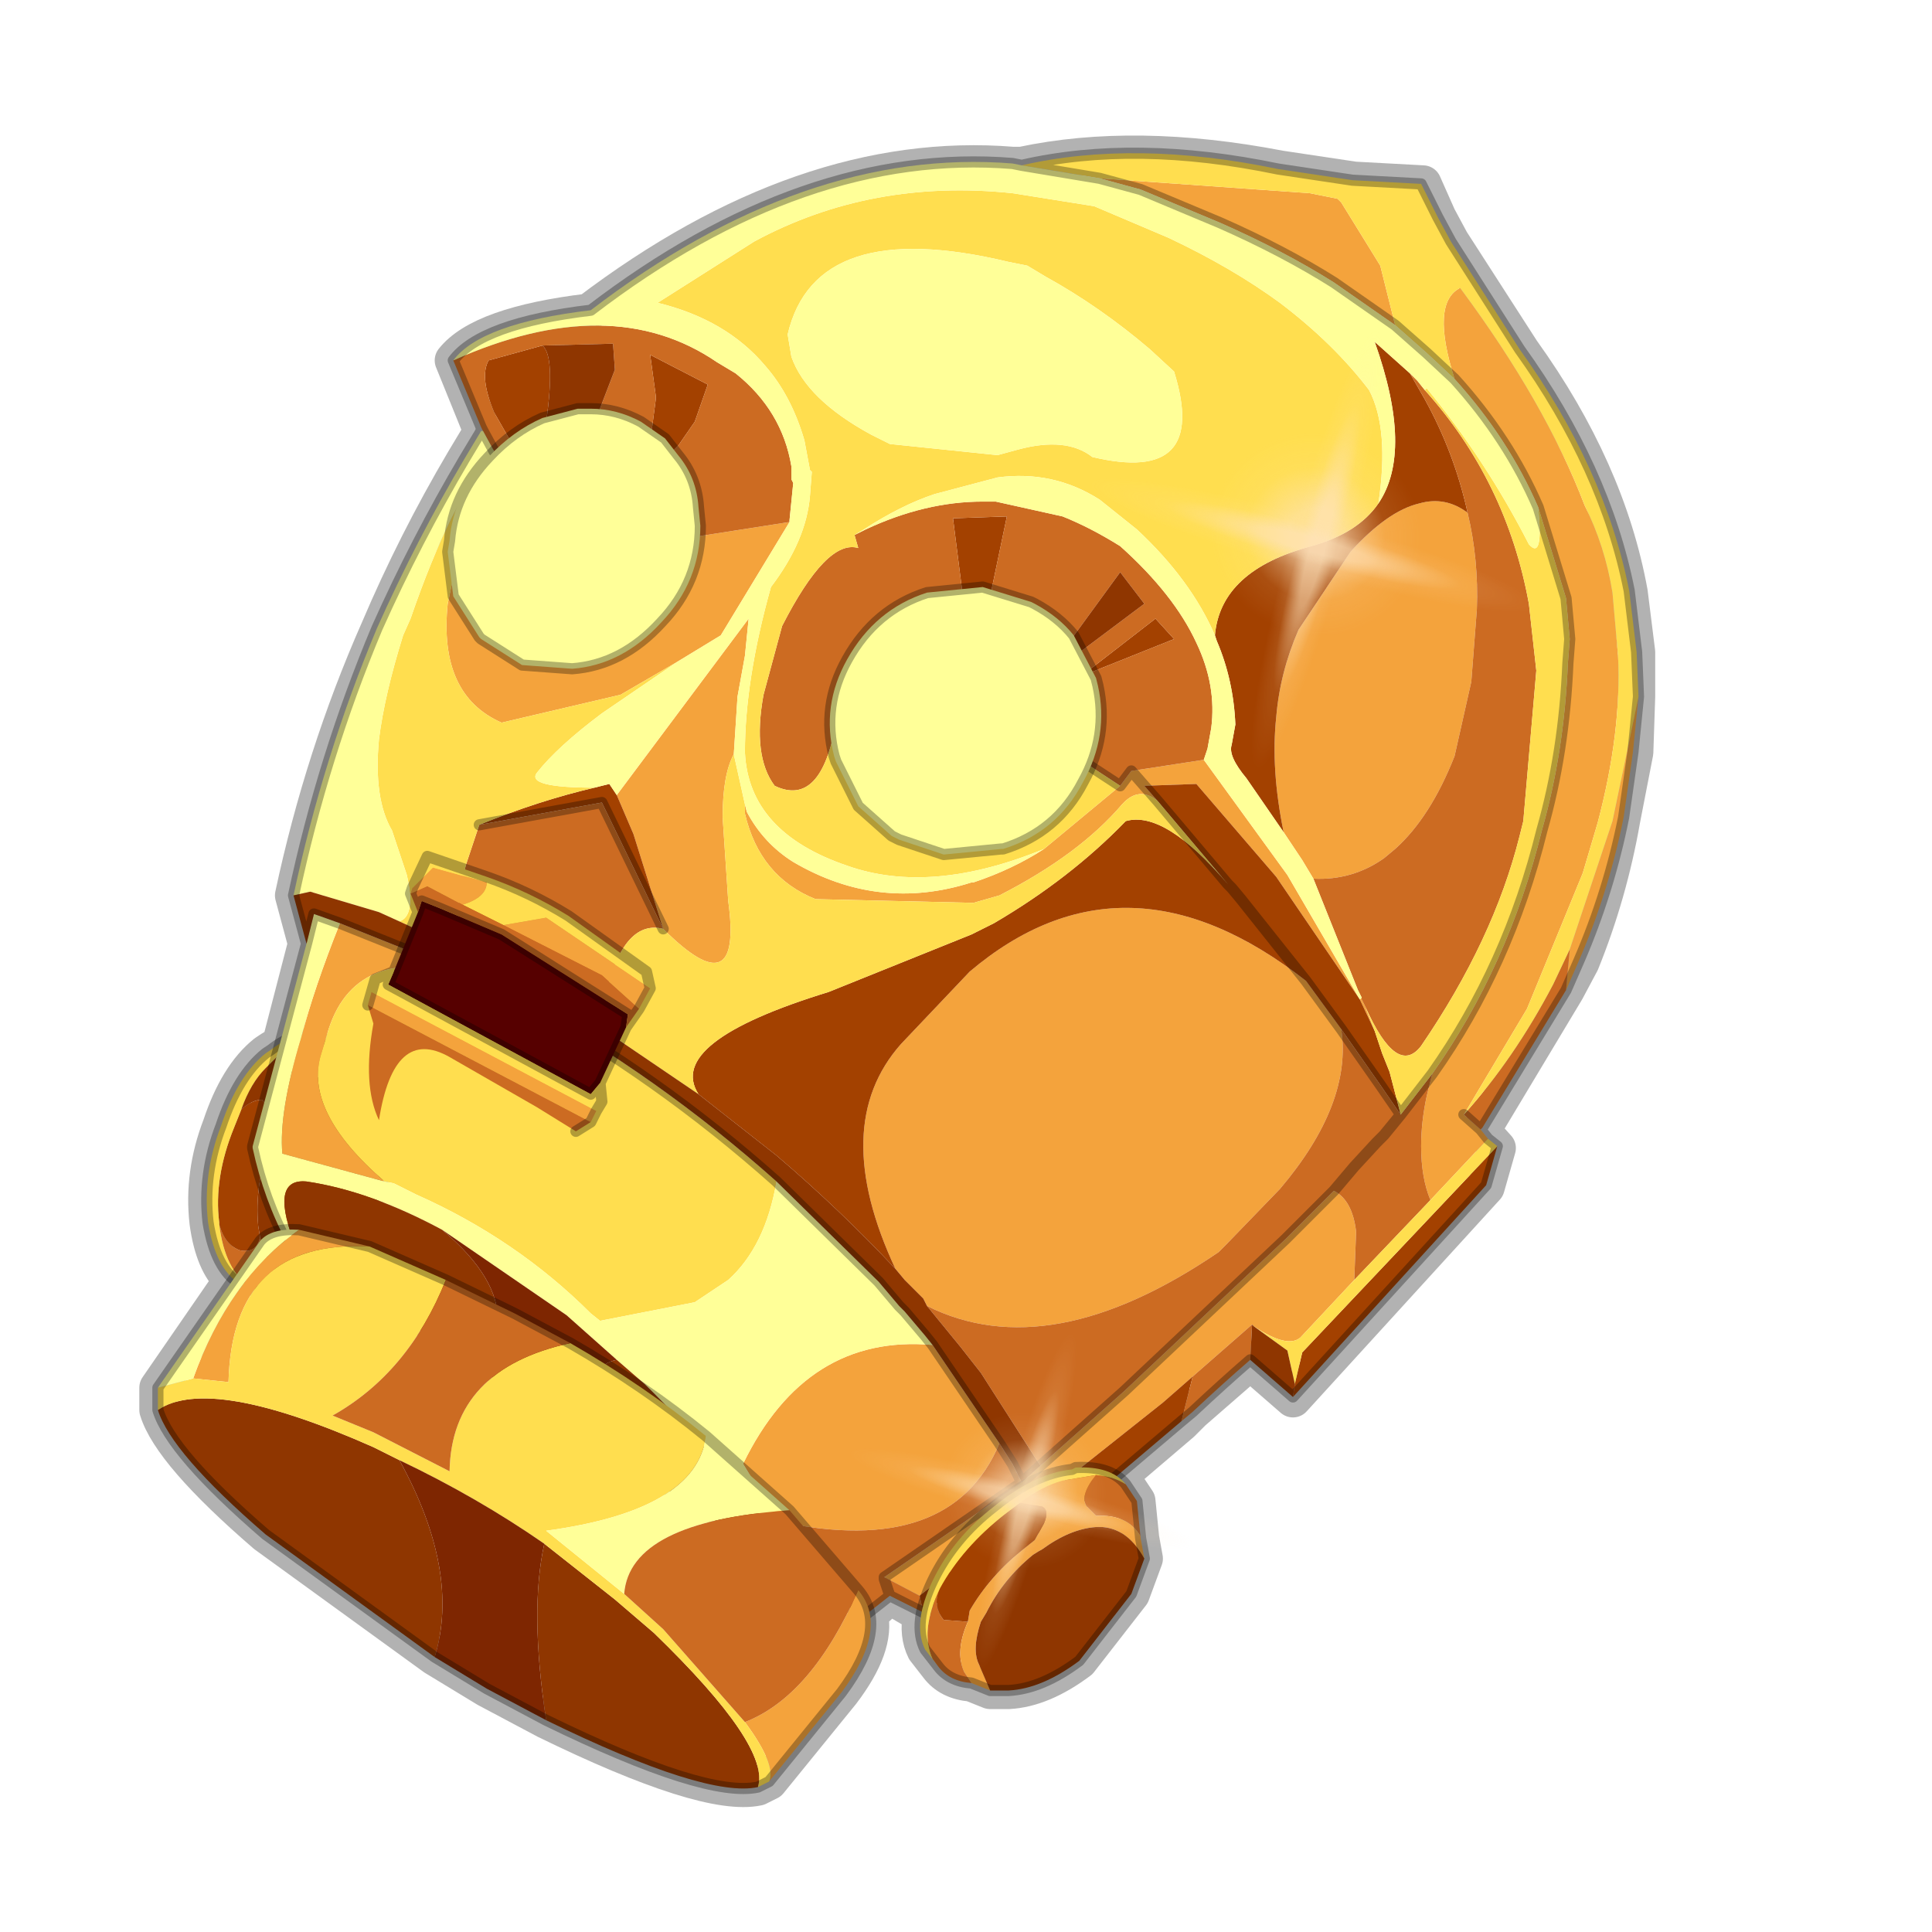 <?xml version="1.0" encoding="UTF-8" standalone="no"?>
<svg xmlns:xlink="http://www.w3.org/1999/xlink" height="52.0px" width="52.0px" xmlns="http://www.w3.org/2000/svg">
  <g transform="matrix(1.0, 0.0, 0.0, 1.0, 0.0, 0.0)">
    <use height="56.0" transform="matrix(1.0, 0.0, 0.0, 1.0, -2.0, -2.0)" width="56.0" xlink:href="#shape0"/>
    <use height="0.0" transform="matrix(0.036, 0.015, -0.025, 0.039, 26.15, 19.2)" width="0.0" xlink:href="#sprite0"/>
    <use height="0.0" transform="matrix(0.036, 0.015, -0.018, 0.042, 15.6, 14.2)" width="0.0" xlink:href="#sprite0"/>
    <use height="16.55" transform="matrix(1.0, 0.0, 0.0, 1.0, 3.45, 32.35)" width="28.1" xlink:href="#shape1"/>
    <use height="0.0" transform="matrix(0.145, 0.039, -0.134, 0.253, 28.3, 25.2)" width="0.0" xlink:href="#sprite0"/>
    <use height="81.5" transform="matrix(0.151, 0.041, -0.04, 0.148, 30.8, 7.05)" width="81.5" xlink:href="#sprite1"/>
    <use height="81.5" transform="matrix(0.117, 0.031, -0.031, 0.114, 24.0, 34.5)" width="81.5" xlink:href="#sprite1"/>
  </g>
  <defs>
    <g id="shape0" transform="matrix(1.0, 0.0, 0.0, 1.0, 2.0, 2.0)">
      <path d="M52.0 0.0 L52.0 52.0 0.0 52.0 0.0 0.0 52.0 0.0" fill="#795fa9" fill-opacity="0.0" fill-rule="evenodd" stroke="none"/>
      <path d="M34.45 4.55 Q30.55 3.8 27.5 4.45 L27.25 4.45 Q21.65 4.0 15.85 8.4 12.95 8.75 12.2 9.7 L12.95 11.55 13.0 11.65 12.95 11.65 12.5 12.4 Q11.2 14.6 10.2 16.95 8.7 20.35 7.9 24.1 L8.25 25.4 7.55 28.1 7.3 28.25 7.15 28.35 Q6.4 28.95 5.95 30.3 5.45 31.6 5.6 32.9 5.75 34.0 6.25 34.45 L4.25 37.35 4.25 37.95 Q4.6 39.1 7.15 41.3 L11.7 44.6 13.1 45.45 14.7 46.3 Q19.0 48.4 20.4 48.1 L20.7 47.95 22.65 45.55 Q23.6 44.3 23.4 43.45 L23.95 42.95 24.8 43.45 Q24.7 44.0 24.9 44.4 L25.25 44.85 Q25.55 45.25 26.15 45.3 L26.65 45.5 27.15 45.5 Q28.05 45.45 29.05 44.7 L30.45 42.9 30.8 41.95 30.7 41.4 30.6 40.4 30.3 39.95 30.1 39.75 31.8 38.3 32.1 38.0 33.65 36.65 34.8 37.65 40.0 31.95 40.3 30.9 39.85 30.4 39.9 30.4 42.15 26.65 42.55 25.9 Q43.3 24.05 43.65 22.05 L44.0 20.25 44.05 18.75 44.05 17.55 43.85 15.95 Q43.25 12.65 40.95 9.45 L39.05 6.5 38.7 5.85 38.3 4.95 36.45 4.85 34.45 4.55 Z" fill="none" stroke="#000000" stroke-linecap="round" stroke-linejoin="round" stroke-opacity="0.302" stroke-width="1.0"/>
      <path d="M9.8 28.9 L9.7 28.9 8.4 29.0 8.35 29.05 8.35 29.0 8.1 29.0 Q7.7 28.85 7.8 28.15 8.25 27.9 8.6 27.9 L9.1 28.1 Q9.55 28.35 9.8 28.9 M7.0 33.3 Q7.2 34.15 7.65 34.45 L8.0 34.65 7.0 34.75 6.75 34.65 Q6.05 34.2 5.9 32.95 6.05 33.5 6.45 33.65 6.9 33.75 7.0 33.3" fill="#cc6b22" fill-rule="evenodd" stroke="none"/>
      <path d="M6.5 29.85 Q6.8 29.6 7.05 29.6 L7.35 29.95 7.35 30.5 7.25 30.8 Q6.85 31.9 6.95 33.0 L7.0 33.3 Q6.9 33.75 6.45 33.65 6.05 33.5 5.9 32.95 L5.9 32.9 Q5.75 31.7 6.3 30.35 L6.5 29.85" fill="#a34100" fill-rule="evenodd" stroke="none"/>
      <path d="M8.6 27.9 Q8.25 27.9 7.8 28.15 L7.6 28.3 7.15 28.75 Q6.75 29.15 6.5 29.85 L6.3 30.35 Q5.75 31.7 5.9 32.9 L5.9 32.95 Q6.05 34.2 6.75 34.65 L7.0 34.75 Q6.7 34.75 6.45 34.55 5.8 34.15 5.6 32.9 5.45 31.6 5.95 30.3 6.4 28.95 7.15 28.35 L7.3 28.25 Q8.0 27.7 8.6 27.9" fill="#ffde4f" fill-rule="evenodd" stroke="none"/>
      <path d="M7.8 28.15 Q7.7 28.85 8.1 29.0 L8.35 29.0 8.35 29.05 8.4 29.0 9.7 28.9 9.8 28.9 10.05 29.3 10.35 30.3 Q10.5 31.35 10.1 32.6 9.7 33.7 8.95 34.25 L8.55 34.5 8.0 34.65 7.65 34.45 Q7.2 34.15 7.0 33.3 L6.95 33.0 Q6.85 31.9 7.25 30.8 L7.35 30.5 7.35 29.95 7.05 29.6 Q6.8 29.6 6.5 29.85 6.75 29.15 7.15 28.75 L7.6 28.3 7.8 28.15" fill="#8f3600" fill-rule="evenodd" stroke="none"/>
      <path d="M9.8 28.9 Q9.55 28.35 9.1 28.1 L8.6 27.9 Q8.0 27.7 7.3 28.25 L7.15 28.35 Q6.4 28.95 5.95 30.3 5.45 31.6 5.6 32.9 5.8 34.15 6.45 34.55 6.7 34.75 7.0 34.75 L8.0 34.65 8.55 34.5 8.95 34.25 Q9.7 33.7 10.1 32.6 10.5 31.35 10.35 30.3 L10.05 29.3 9.8 28.9 Z" fill="none" stroke="#000000" stroke-linecap="round" stroke-linejoin="round" stroke-opacity="0.302" stroke-width="0.3"/>
      <path d="M29.6 4.8 L35.25 5.2 36.0 5.35 36.1 5.45 37.15 7.15 37.55 8.75 35.9 7.6 Q34.55 6.75 32.85 6.0 L30.7 5.1 29.6 4.8 M39.15 10.2 Q38.5 8.15 39.3 7.75 41.6 10.85 42.65 13.6 43.2 14.7 43.4 15.95 L43.55 17.65 Q43.65 19.7 43.0 22.15 L42.6 23.5 41.1 27.15 39.4 30.0 39.85 30.4 40.05 30.65 38.5 32.3 Q38.25 31.7 38.25 30.85 38.25 30.2 38.4 29.5 L38.55 28.9 Q40.6 26.0 41.5 22.35 42.1 20.25 42.2 17.85 L42.25 17.2 42.15 16.1 41.4 13.65 Q40.6 11.8 39.15 10.2 M42.25 25.55 L43.4 22.1 44.1 18.75 43.95 20.25 43.7 22.0 Q43.3 24.0 42.5 25.85 L42.15 26.65 42.25 25.55 M32.4 20.45 L34.65 23.55 36.6 26.9 36.65 26.85 36.65 26.9 36.75 27.1 37.0 27.75 36.6 26.9 34.35 23.6 32.2 21.1 30.8 21.15 31.15 21.55 Q30.65 21.15 30.2 21.65 29.05 23.0 26.9 24.1 L26.2 24.3 21.95 24.2 Q20.45 23.6 20.05 21.9 L20.05 21.65 20.1 21.85 Q20.55 22.7 21.35 23.2 23.65 24.55 26.15 23.75 L26.2 23.75 Q27.25 23.4 28.1 22.85 L30.15 21.15 30.45 20.75 32.4 20.45 M35.35 23.65 L35.05 23.15 34.55 22.4 Q34.2 20.7 34.35 19.3 34.45 18.1 34.95 16.95 L36.35 14.85 Q37.35 13.75 38.2 13.55 38.9 13.35 39.5 13.8 39.8 15.05 39.75 16.4 L39.6 18.35 39.15 20.35 Q38.5 22.0 37.55 22.85 L37.25 23.1 Q36.4 23.7 35.35 23.65 M18.25 17.8 L16.7 18.7 13.5 19.45 Q11.8 18.7 12.05 16.25 L12.45 14.35 13.3 12.15 18.05 14.55 21.25 14.05 19.4 17.1 18.25 17.8 M16.6 21.4 L20.15 16.65 20.05 17.65 19.85 18.75 19.75 20.3 Q19.45 20.85 19.45 22.0 L19.6 24.25 Q20.0 27.15 17.85 25.0 L17.05 22.45 16.6 21.4 M30.45 20.75 L30.8 21.15 30.45 20.75 M25.1 36.2 L26.9 38.85 Q25.6 41.95 20.95 40.95 L20.0 39.4 Q21.7 35.9 25.1 36.2 M27.5 39.9 L28.0 39.45 30.25 37.45 34.6 33.35 35.9 32.05 Q36.4 32.3 36.5 33.15 L36.45 34.45 35.0 36.0 Q34.65 36.3 33.75 35.7 L33.7 35.65 32.1 37.05 31.3 37.75 24.75 42.95 23.8 42.45 27.5 39.9 M24.95 35.15 L24.85 34.95 24.35 34.45 24.1 34.15 Q22.3 30.3 24.25 28.1 L26.1 26.15 Q30.3 22.6 35.15 26.4 L36.1 27.7 Q36.4 29.7 34.45 32.0 L33.0 33.5 32.8 33.7 Q28.25 36.8 24.95 35.15 M9.15 24.85 L12.65 26.25 Q9.5 25.35 8.8 27.85 L8.65 28.35 Q8.15 29.9 10.35 31.8 L7.6 31.05 Q7.5 29.95 8.1 27.95 8.45 26.6 9.15 24.85" fill="#f4a33c" fill-rule="evenodd" stroke="none"/>
      <path d="M37.1 13.55 Q38.05 12.15 37.0 9.2 L37.95 10.05 38.35 10.75 Q39.15 12.2 39.5 13.8 38.9 13.35 38.2 13.55 37.35 13.75 36.35 14.85 L34.95 16.95 Q34.45 18.1 34.35 19.3 34.2 20.7 34.55 22.4 L33.55 20.95 Q33.05 20.35 33.15 20.05 L33.25 19.5 Q33.2 18.3 32.75 17.25 L32.7 17.1 Q32.85 15.35 35.3 14.7 36.55 14.35 37.1 13.55 M27.1 13.9 L26.65 16.05 26.55 16.35 26.1 17.5 25.65 13.95 27.1 13.9 M31.1 16.65 L31.6 17.2 29.1 18.2 31.1 16.65 M12.9 22.2 Q14.5 21.55 16.0 21.2 L16.4 21.1 16.6 21.4 17.05 22.45 17.85 25.0 16.2 21.6 12.9 22.2 M18.25 12.0 L17.25 13.0 17.5 11.9 17.65 10.75 17.65 10.65 17.5 9.55 19.05 10.35 18.7 11.35 18.25 12.0 M14.65 11.75 L13.7 11.8 13.3 11.1 Q12.9 10.15 13.15 9.7 L14.6 9.3 Q14.95 9.6 14.7 11.35 L14.65 11.7 14.65 11.75 M31.15 21.55 L30.8 21.15 32.2 21.1 34.35 23.6 36.6 26.9 37.0 27.75 37.15 28.2 37.2 28.35 37.4 28.85 37.7 30.0 37.15 29.2 36.1 27.7 35.15 26.4 33.4 24.2 33.15 23.9 33.05 23.8 31.15 21.55 M18.8 29.45 Q17.9 28.05 22.3 26.7 L26.15 25.15 26.75 24.85 Q28.8 23.65 30.3 22.1 31.35 21.8 33.05 23.8 L33.15 23.9 33.4 24.2 35.15 26.4 Q30.3 22.6 26.1 26.15 L24.25 28.1 Q22.3 30.3 24.1 34.15 22.6 32.55 20.9 31.1 L18.8 29.45 M40.3 30.85 L40.0 31.9 34.8 37.6 34.85 37.25 35.05 36.4 40.3 30.85 M31.8 38.25 L29.5 40.2 24.85 43.4 24.75 42.95 31.3 37.75 32.1 37.05 31.8 38.25" fill="#a34100" fill-rule="evenodd" stroke="none"/>
      <path d="M39.4 30.0 Q40.75 28.5 41.8 26.5 L42.25 25.55 42.15 26.65 39.9 30.35 39.85 30.4 39.4 30.0 M37.95 10.05 L38.15 10.25 38.35 10.5 Q40.55 12.95 41.15 16.25 L41.35 18.05 41.0 22.1 40.9 22.5 Q40.2 25.3 38.25 28.15 37.6 29.0 36.75 27.1 L36.65 26.9 36.65 26.85 36.55 26.65 35.35 23.65 Q36.4 23.7 37.25 23.1 L37.55 22.85 Q38.5 22.0 39.15 20.35 L39.6 18.35 39.75 16.4 Q39.8 15.05 39.5 13.8 39.15 12.2 38.35 10.75 L37.95 10.05 M23.0 14.4 L23.3 14.25 Q24.9 13.5 26.45 13.5 L26.8 13.5 28.6 13.9 Q29.35 14.2 30.15 14.7 31.6 16.0 32.2 17.3 32.75 18.45 32.6 19.6 L32.5 20.15 32.4 20.45 30.45 20.75 30.15 21.15 23.9 17.05 Q23.05 17.15 22.7 18.4 L22.5 19.45 Q22.1 21.75 20.85 21.15 20.25 20.35 20.55 18.7 L21.05 16.85 Q22.25 14.5 23.1 14.75 L23.0 14.4 M27.1 13.9 L25.65 13.95 26.1 17.5 26.55 16.35 26.65 16.05 27.1 13.9 M30.8 16.25 L30.15 15.4 28.0 18.35 30.8 16.25 M31.1 16.65 L29.1 18.2 31.6 17.2 31.1 16.65 M38.55 28.9 L38.4 29.5 Q38.25 30.2 38.25 30.85 38.25 31.7 38.5 32.3 L36.45 34.45 36.5 33.15 Q36.4 32.3 35.9 32.05 L36.45 31.4 37.05 30.75 37.25 30.55 37.7 30.0 38.55 28.9 M12.6 25.65 Q12.1 24.8 12.55 23.25 L12.9 22.2 16.2 21.6 17.85 25.0 Q16.85 24.75 16.35 26.55 L16.15 27.65 14.75 26.85 12.6 25.65 M13.3 12.15 L13.0 11.6 12.95 11.5 12.2 9.7 Q16.45 7.8 19.3 9.75 L19.8 10.05 Q21.05 11.05 21.3 12.55 L21.3 12.9 21.35 13.0 21.25 14.0 21.25 14.05 18.05 14.55 13.3 12.15 M18.25 12.0 L18.7 11.35 19.05 10.35 17.5 9.55 17.65 10.65 17.65 10.75 17.5 11.9 17.25 13.0 18.25 12.0 M14.6 9.3 L13.15 9.7 Q12.9 10.15 13.3 11.1 L13.7 11.8 14.65 11.75 14.6 11.95 15.4 12.25 15.9 11.6 16.05 11.25 16.55 9.95 16.5 9.25 14.6 9.3 M26.9 38.85 L27.25 39.4 27.5 39.9 23.8 42.45 24.75 42.95 24.85 43.4 23.95 42.95 23.25 43.5 21.8 42.6 21.85 42.55 20.95 40.95 Q25.6 41.95 26.9 38.85 M28.0 39.45 L26.4 36.95 25.85 36.25 24.95 35.15 Q28.25 36.8 32.8 33.7 L33.0 33.5 34.45 32.0 Q36.4 29.7 36.1 27.7 L37.15 29.2 37.7 30.0 37.25 30.55 37.05 30.75 36.45 31.4 35.9 32.05 34.6 33.35 30.25 37.45 28.0 39.45 M33.65 36.6 Q32.9 37.25 32.1 38.0 L31.8 38.25 32.1 37.05 33.7 35.65 33.65 36.6 M23.95 42.95 L23.8 42.5 23.8 42.45 23.8 42.5 23.95 42.95" fill="#cc6b22" fill-rule="evenodd" stroke="none"/>
      <path d="M37.55 8.75 L37.15 7.15 36.1 5.45 36.0 5.35 35.25 5.2 29.6 4.8 27.5 4.45 Q30.55 3.75 34.4 4.55 L36.4 4.85 38.25 4.95 38.7 5.85 39.05 6.5 40.9 9.4 Q43.2 12.6 43.85 15.9 L44.05 17.55 44.1 18.75 43.4 22.1 42.25 25.55 41.8 26.5 Q40.75 28.5 39.4 30.0 L41.1 27.15 42.6 23.5 43.0 22.15 Q43.65 19.7 43.55 17.65 L43.4 15.95 Q43.2 14.7 42.65 13.6 41.6 10.85 39.3 7.75 38.5 8.15 39.15 10.2 L38.4 9.5 37.55 8.75 M28.1 22.85 Q25.05 24.1 22.8 23.3 20.15 22.4 20.05 20.25 20.05 18.3 20.75 15.8 21.7 14.55 21.8 13.35 L21.85 12.7 21.8 12.65 21.65 11.85 Q21.3 10.65 20.6 9.85 19.55 8.6 17.7 8.15 L20.3 6.5 Q23.45 4.8 27.25 5.2 L29.45 5.55 31.45 6.4 Q33.15 7.2 34.45 8.15 35.9 9.25 36.85 10.5 37.4 11.55 37.1 13.55 36.55 14.35 35.3 14.7 32.85 15.35 32.7 17.1 32.05 15.6 30.6 14.25 L29.6 13.45 Q28.35 12.65 26.85 12.85 L25.15 13.3 Q24.25 13.6 23.25 14.25 L23.0 14.4 23.1 14.75 Q22.25 14.5 21.05 16.85 L20.55 18.7 Q20.25 20.35 20.85 21.15 22.1 21.75 22.5 19.45 L22.7 18.4 Q23.05 17.15 23.9 17.05 L30.15 21.15 28.1 22.85 M38.35 10.5 L38.4 10.45 Q40.0 12.4 41.15 14.65 41.55 15.1 41.4 13.65 L42.15 16.1 42.25 17.2 42.2 17.85 Q42.1 20.25 41.5 22.35 40.6 26.0 38.55 28.9 L37.7 30.0 37.4 28.85 37.2 28.35 37.15 28.2 37.0 27.75 36.75 27.1 Q37.6 29.0 38.25 28.15 40.2 25.3 40.9 22.5 L41.0 22.1 41.35 18.05 41.15 16.25 Q40.55 12.95 38.35 10.5 M30.95 9.4 Q29.6 8.25 28.15 7.45 L27.65 7.15 27.15 7.05 Q21.95 5.8 21.2 9.0 L21.3 9.6 Q21.7 10.75 23.45 11.7 L23.95 11.95 26.85 12.25 27.4 12.1 Q28.7 11.75 29.4 12.3 32.55 13.05 31.6 10.0 L30.95 9.4 M38.5 32.3 L40.05 30.65 40.3 30.85 35.05 36.4 34.85 37.25 34.65 36.35 33.75 35.7 Q34.65 36.3 35.0 36.0 L36.45 34.45 38.5 32.3 M10.75 24.8 Q11.2 24.65 10.95 23.55 L10.55 22.35 Q10.05 21.5 10.2 19.9 10.35 18.7 10.85 17.1 L11.05 16.65 Q12.15 13.45 13.3 12.15 L12.45 14.35 12.05 16.25 Q11.8 18.7 13.5 19.45 L16.7 18.7 18.25 17.8 16.2 19.2 Q15.0 20.1 14.45 20.8 14.15 21.2 16.0 21.2 14.5 21.55 12.9 22.2 L12.55 23.25 Q12.1 24.8 12.6 25.65 L10.75 24.8 M19.75 20.3 L20.05 21.65 20.05 21.9 Q20.45 23.6 21.95 24.2 L26.2 24.3 26.9 24.1 Q29.05 23.0 30.2 21.65 30.65 21.15 31.15 21.55 L33.05 23.8 Q31.35 21.8 30.3 22.1 28.8 23.65 26.75 24.85 L26.15 25.15 22.3 26.7 Q17.9 28.05 18.8 29.45 L16.15 27.65 16.35 26.55 Q16.85 24.75 17.85 25.0 20.0 27.15 19.6 24.25 L19.45 22.0 Q19.45 20.85 19.75 20.3 M12.65 26.25 L14.05 26.95 Q17.7 28.95 20.9 31.8 20.6 33.55 19.6 34.45 L18.7 35.05 16.15 35.55 15.9 35.35 Q13.9 33.35 11.2 32.15 L10.6 31.85 10.35 31.8 Q8.15 29.9 8.65 28.35 L8.8 27.85 Q9.5 25.35 12.65 26.25" fill="#ffde4f" fill-rule="evenodd" stroke="none"/>
      <path d="M37.55 8.75 L38.4 9.5 39.15 10.2 Q40.6 11.8 41.4 13.65 41.55 15.1 41.15 14.65 40.0 12.4 38.4 10.45 L38.35 10.5 38.15 10.25 37.95 10.05 37.0 9.2 Q38.05 12.15 37.1 13.55 37.4 11.55 36.85 10.5 35.9 9.25 34.45 8.15 33.15 7.2 31.45 6.4 L29.45 5.55 27.25 5.2 Q23.45 4.8 20.3 6.5 L17.7 8.15 Q19.55 8.6 20.6 9.85 21.3 10.65 21.65 11.85 L21.8 12.65 21.85 12.7 21.8 13.35 Q21.7 14.55 20.75 15.8 20.05 18.3 20.05 20.25 20.15 22.4 22.8 23.3 25.05 24.1 28.1 22.85 27.25 23.4 26.2 23.75 L26.15 23.75 Q23.65 24.55 21.35 23.2 20.55 22.7 20.1 21.85 L20.05 21.65 19.75 20.3 19.85 18.75 20.05 17.65 20.15 16.65 16.6 21.4 16.4 21.1 16.0 21.2 Q14.15 21.2 14.45 20.8 15.0 20.1 16.2 19.2 L18.25 17.8 19.4 17.1 21.25 14.05 21.25 14.0 21.35 13.0 21.3 12.9 21.3 12.55 Q21.05 11.05 19.8 10.05 L19.3 9.75 Q16.45 7.8 12.2 9.7 12.95 8.7 15.9 8.35 21.65 3.95 27.25 4.4 L27.5 4.45 29.6 4.8 30.7 5.1 32.85 6.0 Q34.55 6.75 35.9 7.6 L37.55 8.75 M23.0 14.4 L23.25 14.25 Q24.25 13.6 25.15 13.3 L26.85 12.85 Q28.35 12.65 29.6 13.45 L30.6 14.25 Q32.05 15.6 32.7 17.1 L32.75 17.25 Q33.2 18.3 33.25 19.5 L33.15 20.05 Q33.05 20.35 33.55 20.95 L34.55 22.4 35.05 23.15 35.35 23.65 36.55 26.65 36.65 26.85 36.6 26.9 34.65 23.55 32.4 20.45 32.5 20.15 32.6 19.6 Q32.75 18.45 32.2 17.3 31.6 16.0 30.15 14.7 29.35 14.2 28.6 13.9 L26.8 13.5 26.45 13.5 Q24.9 13.5 23.3 14.25 L23.0 14.4 M30.95 9.4 L31.6 10.0 Q32.55 13.05 29.4 12.3 28.7 11.75 27.4 12.1 L26.85 12.25 23.95 11.95 23.45 11.7 Q21.7 10.75 21.3 9.6 L21.2 9.0 Q21.95 5.8 27.15 7.05 L27.65 7.15 28.15 7.45 Q29.6 8.25 30.95 9.4 M13.3 12.15 Q12.15 13.45 11.05 16.65 L10.85 17.1 Q10.35 18.7 10.2 19.9 10.05 21.5 10.55 22.35 L10.95 23.55 Q11.2 24.65 10.75 24.8 L10.2 24.55 8.35 24.0 7.9 24.1 Q8.7 20.35 10.15 16.9 11.2 14.55 12.5 12.35 L12.95 11.6 13.0 11.6 13.3 12.15 M20.9 31.8 L23.65 34.5 24.2 35.15 24.35 35.3 24.9 35.95 25.1 36.2 Q21.7 35.9 20.0 39.4 L20.95 40.95 21.85 42.55 Q19.35 39.2 17.35 37.25 L16.6 36.6 15.25 35.4 11.9 33.1 Q9.95 32.05 8.25 31.8 7.2 31.7 8.0 33.65 L7.75 33.5 Q7.1 32.3 6.8 30.9 L6.8 30.85 8.25 25.4 8.45 24.6 9.15 24.85 Q8.45 26.6 8.1 27.95 7.5 29.95 7.6 31.05 L10.35 31.8 10.6 31.85 11.2 32.15 Q13.9 33.35 15.9 35.35 L16.15 35.55 18.7 35.05 19.6 34.45 Q20.6 33.55 20.9 31.8" fill="#ffff98" fill-rule="evenodd" stroke="none"/>
      <path d="M30.8 16.25 L28.0 18.35 30.15 15.4 30.8 16.25 M10.75 24.8 L12.6 25.65 14.75 26.85 16.15 27.65 18.8 29.45 20.9 31.1 Q22.6 32.55 24.1 34.15 L24.35 34.45 24.85 34.95 24.95 35.15 25.85 36.25 26.4 36.95 28.0 39.45 27.5 39.9 27.25 39.4 26.9 38.85 25.1 36.2 24.9 35.95 24.35 35.3 24.2 35.15 23.65 34.5 20.9 31.8 Q17.7 28.95 14.05 26.95 L12.65 26.25 9.15 24.85 8.45 24.6 8.25 25.4 7.9 24.1 8.35 24.0 10.2 24.55 10.75 24.8 M14.6 9.3 L16.5 9.25 16.55 9.95 16.05 11.25 15.9 11.6 15.4 12.25 14.6 11.95 14.65 11.75 14.65 11.7 14.7 11.35 Q14.95 9.6 14.6 9.3 M8.0 33.65 Q7.2 31.7 8.25 31.8 9.95 32.05 11.9 33.1 13.45 34.4 13.4 35.6 13.4 36.25 12.9 36.85 L8.0 33.65 M16.6 36.6 L17.35 37.25 Q19.35 39.2 21.85 42.55 L21.8 42.6 16.4 39.1 Q16.0 38.25 15.95 37.7 15.85 36.75 16.6 36.6 M34.8 37.6 L33.65 36.6 33.7 35.65 33.75 35.7 34.65 36.35 34.85 37.25 34.8 37.6" fill="#8f3600" fill-rule="evenodd" stroke="none"/>
      <path d="M11.9 33.1 L15.25 35.4 16.6 36.6 Q15.85 36.75 15.95 37.7 16.0 38.25 16.4 39.1 L12.9 36.85 Q13.4 36.25 13.4 35.6 13.45 34.4 11.9 33.1" fill="#7e2601" fill-rule="evenodd" stroke="none"/>
      <path d="M37.55 8.75 L38.4 9.5 39.15 10.2 Q40.6 11.8 41.4 13.65 L42.15 16.1 42.25 17.2 42.2 17.85 Q42.1 20.25 41.5 22.35 40.6 26.0 38.55 28.9 L37.7 30.0 37.15 29.2 36.1 27.7 35.15 26.4 33.4 24.2 33.15 23.9 33.05 23.8 31.15 21.55 30.8 21.15 30.45 20.75 30.15 21.15 23.9 17.05 M44.1 18.75 L44.05 17.55 43.85 15.9 Q43.2 12.6 40.9 9.4 L39.05 6.5 38.7 5.85 38.25 4.95 36.4 4.85 34.4 4.55 Q30.55 3.75 27.5 4.45 L29.6 4.8 30.7 5.1 32.85 6.0 Q34.55 6.75 35.9 7.6 L37.55 8.75 M12.2 9.7 Q12.95 8.7 15.9 8.35 21.65 3.95 27.25 4.4 L27.5 4.45 M40.05 30.65 L39.85 30.4 39.4 30.0 M13.3 12.15 L13.0 11.6 12.95 11.5 12.2 9.7 M12.95 11.6 L12.5 12.35 Q11.2 14.55 10.15 16.9 8.7 20.35 7.9 24.1 L8.25 25.4 8.45 24.6 9.15 24.85 12.65 26.25 14.05 26.95 Q17.7 28.95 20.9 31.8 L23.65 34.5 24.2 35.15 24.35 35.3 24.9 35.95 25.1 36.2 26.9 38.85 27.25 39.4 27.5 39.9 28.0 39.45 30.25 37.45 34.6 33.35 35.9 32.05 36.45 31.4 37.05 30.75 37.25 30.55 37.7 30.0 M12.95 11.5 L12.95 11.6 M17.85 25.0 L16.2 21.6 12.9 22.2 M8.25 25.4 L6.8 30.85 6.8 30.9 Q7.1 32.3 7.75 33.5 L8.0 33.65 12.9 36.85 16.4 39.1 21.8 42.6 23.25 43.5 23.95 42.95 24.85 43.4 29.5 40.2 31.8 38.25 32.1 38.0 Q32.9 37.25 33.65 36.6 L34.8 37.6 40.0 31.9 40.3 30.85 40.05 30.65 M42.15 26.65 L42.5 25.85 Q43.3 24.0 43.7 22.0 L43.95 20.25 44.1 18.75 M42.15 26.65 L39.9 30.35 39.85 30.4 M23.8 42.45 L23.8 42.5 23.95 42.95 M23.8 42.45 L27.5 39.9" fill="none" stroke="#000000" stroke-linecap="round" stroke-linejoin="round" stroke-opacity="0.302" stroke-width="0.3"/>
      <path d="M29.55 18.45 Q29.85 19.8 29.15 21.05 28.45 22.4 27.0 22.85 L26.95 22.85 25.4 23.0 24.2 22.6 24.0 22.5 23.1 21.7 22.5 20.5 22.45 20.35 Q22.1 19.0 22.8 17.75 23.55 16.4 24.95 15.95 L26.45 15.8 27.75 16.2 27.85 16.25 Q28.5 16.6 28.9 17.1 L29.5 18.25 29.55 18.45 M18.25 12.25 Q18.75 12.85 18.8 13.65 L18.85 14.15 Q18.85 15.65 17.8 16.75 16.75 17.9 15.4 18.0 L14.05 17.9 12.95 17.2 12.9 17.15 12.2 16.05 12.05 14.85 12.1 14.55 Q12.2 13.3 13.15 12.3 13.8 11.6 14.6 11.25 L15.55 11.0 15.9 11.0 Q16.6 11.0 17.25 11.35 L17.9 11.8 18.25 12.25" fill="#ffff98" fill-rule="evenodd" stroke="none"/>
      <path d="M11.25 24.55 L11.35 24.25 11.85 24.45 13.5 25.15 16.9 27.3 16.85 27.65 16.15 29.15 15.9 29.45 10.45 26.5 10.6 26.15 11.25 24.55" fill="#560000" fill-rule="evenodd" stroke="none"/>
      <path d="M17.2 27.15 L16.2 26.25 13.55 24.9 14.7 24.7 17.5 26.6 17.2 27.15 M12.45 24.35 L11.5 23.85 11.05 24.05 11.1 23.9 11.65 23.35 13.1 23.75 Q13.1 24.15 12.45 24.35 M16.05 29.9 L15.9 30.2 9.9 27.05 10.0 26.7 16.05 29.9" fill="#f4a33c" fill-rule="evenodd" stroke="none"/>
      <path d="M17.5 26.6 L14.7 24.7 13.55 24.9 12.45 24.35 Q13.1 24.15 13.1 23.75 L11.65 23.35 11.1 23.9 11.5 23.05 13.1 23.6 Q14.25 24.0 15.3 24.65 L17.4 26.15 17.5 26.6 M10.6 26.15 L10.45 26.5 15.9 29.45 16.15 29.15 16.2 29.65 16.05 29.9 10.0 26.7 10.1 26.35 10.6 26.15" fill="#ffde4f" fill-rule="evenodd" stroke="none"/>
      <path d="M13.55 24.9 L16.2 26.25 17.2 27.15 16.85 27.65 16.9 27.3 13.5 25.15 11.85 24.45 11.35 24.25 11.25 24.55 11.05 24.05 11.5 23.85 12.45 24.35 13.55 24.9 M15.9 30.2 L15.5 30.45 14.45 29.8 12.1 28.45 Q10.6 27.6 10.2 30.15 9.75 29.2 10.05 27.55 L9.9 27.05 15.9 30.2" fill="#cc6b22" fill-rule="evenodd" stroke="none"/>
      <path d="M29.55 18.45 Q29.85 19.8 29.15 21.05 28.45 22.4 27.0 22.85 L26.95 22.85 25.4 23.0 24.2 22.6 24.0 22.5 23.1 21.7 22.5 20.5 22.45 20.35 Q22.1 19.0 22.8 17.75 23.55 16.4 24.95 15.95 L26.45 15.8 27.75 16.2 27.85 16.25 Q28.5 16.6 28.9 17.1 L29.5 18.25 29.55 18.45 M18.25 12.25 Q18.75 12.85 18.8 13.65 L18.85 14.15 Q18.85 15.65 17.8 16.75 16.75 17.9 15.4 18.0 L14.05 17.9 12.95 17.2 12.9 17.15 12.2 16.05 12.05 14.85 12.1 14.55 Q12.2 13.3 13.15 12.3 13.8 11.6 14.6 11.25 L15.55 11.0 15.9 11.0 Q16.6 11.0 17.25 11.35 L17.9 11.8 18.25 12.25 M17.2 27.15 L17.5 26.6 17.4 26.15 15.3 24.65 Q14.25 24.0 13.1 23.6 L11.5 23.05 11.1 23.9 11.05 24.05 11.25 24.55 11.35 24.25 11.85 24.45 13.5 25.15 16.9 27.3 16.85 27.65 17.2 27.15 M10.6 26.15 L10.45 26.5 15.9 29.45 16.15 29.15 16.85 27.65 M16.15 29.15 L16.2 29.65 16.05 29.9 15.9 30.2 15.5 30.45 M9.9 27.05 L10.0 26.7 10.1 26.35 10.6 26.15 11.25 24.55" fill="none" stroke="#000000" stroke-linecap="round" stroke-linejoin="round" stroke-opacity="0.302" stroke-width="0.3"/>
    </g>
    <g id="shape1" transform="matrix(1.0, 0.0, 0.0, 1.0, -3.45, -32.35)">
      <path d="M9.95 33.55 Q6.25 33.35 6.15 37.2 L5.2 37.1 Q6.15 34.45 8.05 33.1 L9.95 33.55 M20.7 47.95 Q20.9 47.5 20.05 46.35 21.85 45.65 23.1 42.8 23.95 43.8 22.65 45.55 L20.7 47.95" fill="#f4a33c" fill-rule="evenodd" stroke="none"/>
      <path d="M4.25 37.95 Q5.65 37.0 10.05 38.95 L10.75 39.3 Q12.4 42.3 11.7 44.6 L7.15 41.3 Q4.6 39.1 4.25 37.95 M14.65 41.55 L16.55 43.05 17.6 43.95 Q20.75 47.0 20.4 48.1 19.0 48.4 14.7 46.3 14.25 43.35 14.65 41.55" fill="#8f3600" fill-rule="evenodd" stroke="none"/>
      <path d="M12.0 34.45 Q11.0 36.95 8.95 38.1 L10.05 38.55 12.1 39.6 Q12.15 36.85 15.35 36.15 17.35 37.3 19.0 38.65 18.75 40.65 14.7 41.2 L16.8 42.9 17.85 43.85 20.05 46.35 Q20.9 47.5 20.7 47.95 L20.4 48.1 Q20.75 47.0 17.6 43.95 L16.55 43.05 14.65 41.55 Q12.85 40.3 10.75 39.3 L10.05 38.95 Q5.65 37.0 4.25 37.95 L4.25 37.35 5.2 37.1 6.15 37.2 Q6.25 33.35 9.95 33.55 L12.0 34.45" fill="#ffde4f" fill-rule="evenodd" stroke="none"/>
      <path d="M5.2 37.1 L4.25 37.35 7.0 33.4 Q7.3 33.05 8.05 33.1 6.15 34.45 5.2 37.1 M16.8 42.9 L14.7 41.2 Q18.75 40.65 19.0 38.65 L21.25 40.65 Q16.95 40.95 16.8 42.9" fill="#ffff98" fill-rule="evenodd" stroke="none"/>
      <path d="M15.35 36.15 Q12.15 36.85 12.1 39.6 L10.05 38.55 8.95 38.1 Q11.0 36.95 12.0 34.45 L13.85 35.35 15.35 36.15 M20.05 46.35 L17.85 43.85 16.8 42.9 Q16.95 40.95 21.25 40.65 L23.1 42.8 Q21.85 45.65 20.05 46.35" fill="#cc6b22" fill-rule="evenodd" stroke="none"/>
      <path d="M10.75 39.3 Q12.85 40.3 14.65 41.55 14.25 43.35 14.7 46.3 L13.1 45.45 11.7 44.6 Q12.4 42.3 10.75 39.3" fill="#7e2601" fill-rule="evenodd" stroke="none"/>
      <path d="M15.35 36.15 L13.85 35.35 12.0 34.45 9.95 33.55 8.05 33.1 Q7.3 33.05 7.0 33.4 L4.25 37.35 4.25 37.95 Q4.6 39.1 7.15 41.3 L11.7 44.6 13.1 45.45 14.7 46.3 Q19.0 48.4 20.4 48.1 L20.7 47.95 22.65 45.55 Q23.95 43.8 23.1 42.8 L21.25 40.65 19.0 38.65 Q17.35 37.3 15.35 36.15 Z" fill="none" stroke="#000000" stroke-linecap="round" stroke-linejoin="round" stroke-opacity="0.302" stroke-width="0.3"/>
      <path d="M25.3 42.75 Q25.1 43.25 25.4 43.6 L26.05 43.65 Q25.7 44.45 25.95 45.0 L26.15 45.3 Q25.55 45.25 25.25 44.85 L25.1 44.65 Q24.75 43.9 25.3 42.75 M29.5 39.7 Q30.0 39.75 30.3 39.95 L30.6 40.4 30.7 41.4 30.7 41.35 Q30.35 40.75 29.5 40.8 L29.45 40.75 29.5 40.8 29.25 40.55 Q29.05 40.25 29.5 39.7" fill="#cc6b22" fill-rule="evenodd" stroke="none"/>
      <path d="M26.05 43.65 L26.1 43.35 Q26.65 42.4 27.6 41.65 L27.85 41.45 28.1 41.0 Q28.25 40.65 28.05 40.55 L27.45 40.45 Q28.05 40.0 28.6 39.85 L29.2 39.75 29.5 39.7 Q29.05 40.25 29.25 40.55 L29.5 40.8 29.45 40.75 29.5 40.8 Q30.35 40.75 30.7 41.35 L30.7 41.4 30.8 41.95 Q30.3 41.05 29.5 41.1 28.8 41.15 28.05 41.7 27.95 41.75 27.8 41.85 27.0 42.5 26.55 43.4 L26.4 43.65 Q26.15 44.4 26.35 44.8 L26.65 45.5 26.15 45.3 25.95 45.0 Q25.7 44.45 26.05 43.65" fill="#f4a33c" fill-rule="evenodd" stroke="none"/>
      <path d="M25.3 42.75 Q25.9 41.65 27.05 40.75 L27.45 40.45 28.05 40.55 Q28.25 40.65 28.1 41.0 L27.85 41.45 27.6 41.65 Q26.65 42.4 26.1 43.35 L26.05 43.65 25.4 43.6 Q25.1 43.25 25.3 42.75" fill="#a34100" fill-rule="evenodd" stroke="none"/>
      <path d="M27.45 40.45 L27.05 40.75 Q25.9 41.65 25.3 42.75 24.75 43.9 25.1 44.65 L25.25 44.85 24.9 44.4 Q24.55 43.7 25.1 42.55 25.65 41.4 26.75 40.55 27.85 39.65 28.85 39.55 L28.95 39.5 Q29.9 39.45 30.3 39.95 30.0 39.75 29.5 39.7 L29.2 39.75 28.6 39.85 Q28.05 40.0 27.45 40.45" fill="#ffde4f" fill-rule="evenodd" stroke="none"/>
      <path d="M26.65 45.5 L26.35 44.8 Q26.15 44.4 26.4 43.65 L26.55 43.4 Q27.0 42.5 27.8 41.85 27.95 41.75 28.05 41.7 28.8 41.15 29.5 41.1 30.3 41.05 30.8 41.95 L30.45 42.9 29.05 44.7 Q28.05 45.45 27.15 45.5 L26.65 45.5" fill="#8f3600" fill-rule="evenodd" stroke="none"/>
      <path d="M30.3 39.95 Q29.9 39.45 28.95 39.5 L28.85 39.55 Q27.85 39.65 26.75 40.55 25.65 41.4 25.1 42.55 24.55 43.7 24.9 44.4 L25.25 44.85 Q25.55 45.25 26.15 45.3 L26.65 45.5 27.15 45.5 Q28.05 45.45 29.05 44.7 L30.45 42.9 30.8 41.95 30.7 41.4 30.6 40.4 30.3 39.95 Z" fill="none" stroke="#000000" stroke-linecap="round" stroke-linejoin="round" stroke-opacity="0.302" stroke-width="0.3"/>
    </g>
    <g id="sprite1" transform="matrix(1.0, 0.0, 0.0, 1.0, 0.0, 0.0)">
      <use height="26.7" transform="matrix(0.004, -1.351, 1.393, 0.02, 22.09, 56.026)" width="26.7" xlink:href="#sprite2"/>
      <use height="26.7" transform="matrix(0.009, -3.049, 0.372, 0.005, 36.507, 81.377)" width="26.7" xlink:href="#sprite2"/>
      <use height="26.7" transform="matrix(3.049, 0.009, -0.005, 0.372, 0.122, 35.107)" width="26.7" xlink:href="#sprite2"/>
    </g>
    <g id="sprite2" transform="matrix(1.0, 0.0, 0.0, 1.0, 13.35, 13.35)">
      <use height="26.7" transform="matrix(1.0, 0.0, 0.0, 1.0, -13.35, -13.35)" width="26.7" xlink:href="#shape2"/>
    </g>
    <g id="shape2" transform="matrix(1.0, 0.0, 0.0, 1.0, 13.35, 13.35)">
      <path d="M9.3 -9.85 Q13.35 -5.8 13.35 0.0 13.35 5.8 9.3 9.3 5.8 13.35 0.0 13.35 -5.8 13.35 -9.85 9.3 -13.35 5.8 -13.35 0.0 -13.35 -5.8 -9.85 -9.85 -5.8 -13.35 0.0 -13.35 5.8 -13.35 9.3 -9.85" fill="url(#gradient0)" fill-rule="evenodd" stroke="none"/>
    </g>
    <radialGradient cx="0" cy="0" gradientTransform="matrix(0.021, 0.0, 0.0, 0.021, 0.0, 0.0)" gradientUnits="userSpaceOnUse" id="gradient0" r="819.2" spreadMethod="pad">
      <stop offset="0.196" stop-color="#fee3bc" stop-opacity="0.569"/>
      <stop offset="0.502" stop-color="#fee3bc" stop-opacity="0.09"/>
      <stop offset="0.761" stop-color="#ffe3bd" stop-opacity="0.0"/>
    </radialGradient>
  </defs>
</svg>
